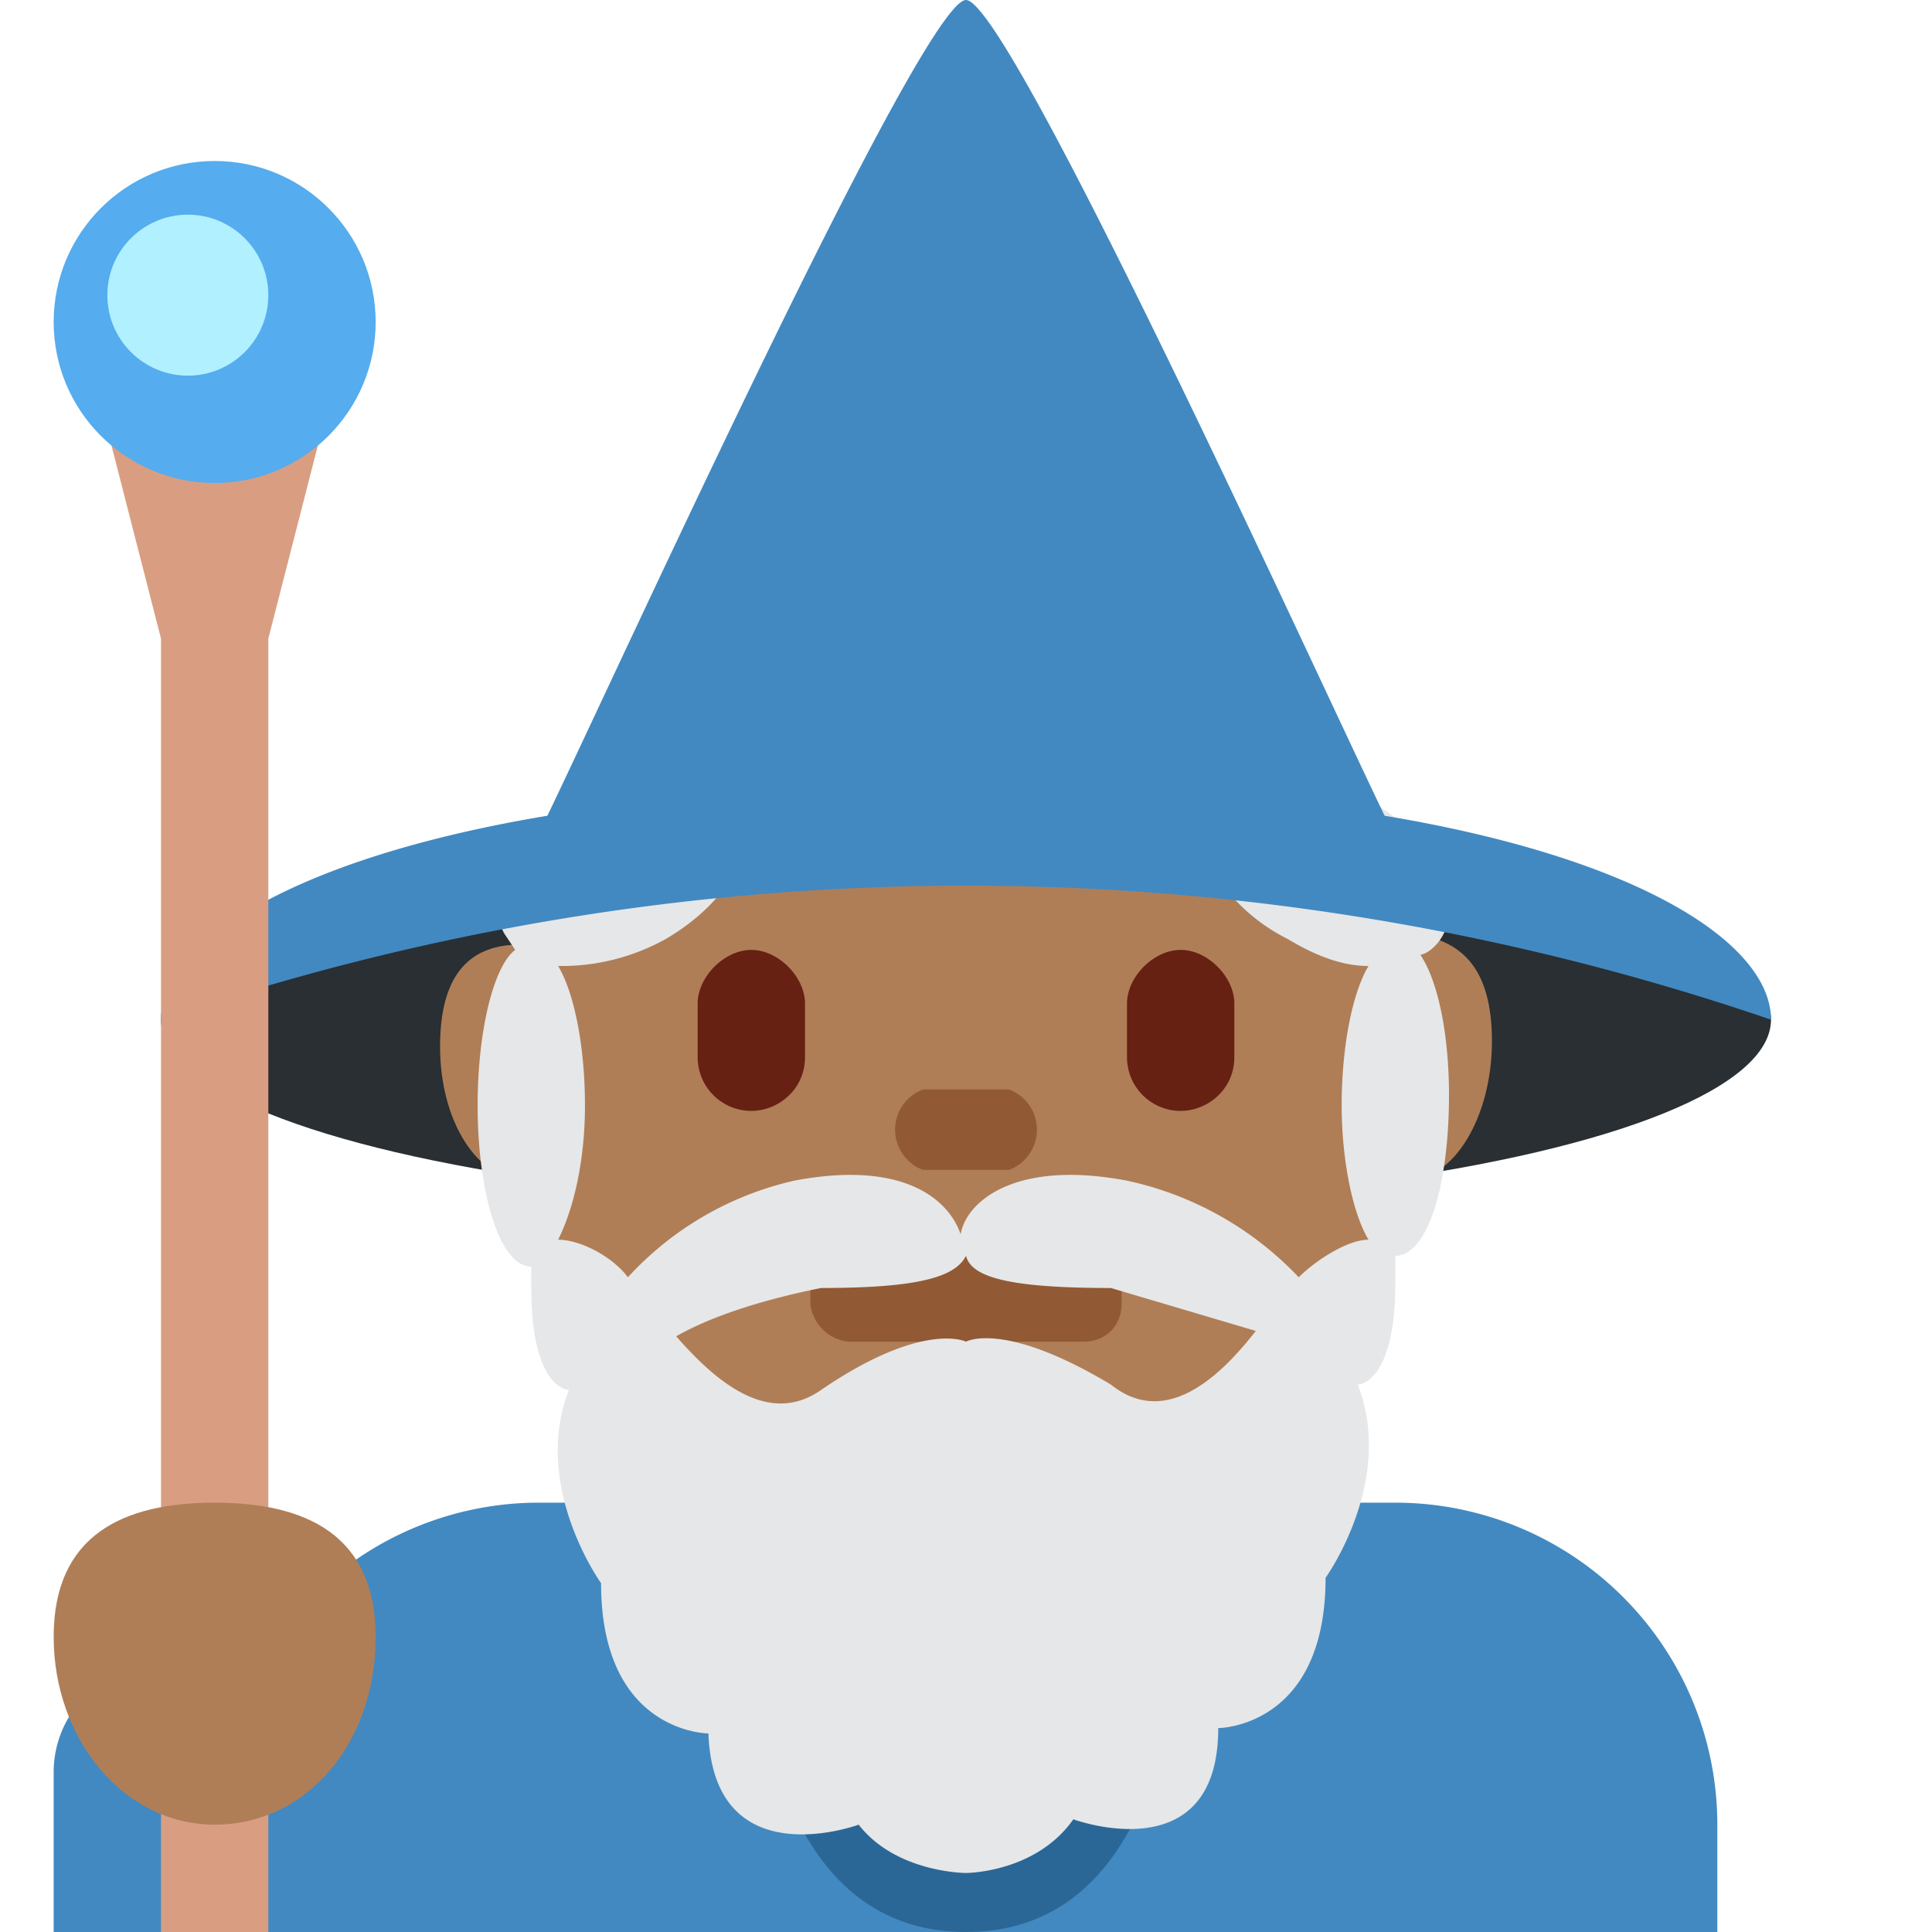 <svg xmlns="http://www.w3.org/2000/svg" viewBox="0 0 36 36"><path fill="#4289C1" d="M26 28H10a6 6 0 0 0-5.5 3.7A2 2 0 0 0 1 33v3h31v-2a6 6 0 0 0-6-6z"/><path fill="#2A6797" d="M14 27h8s1 9-4 9-4-9-4-9z"/><ellipse fill="#292F33" cx="18" cy="19" rx="15" ry="3.5"/><path fill="#AF7E57" d="M26.3 17.6c-.8-3.6-4.2-8.7-8.3-8.7s-7.5 5-8.3 8.7c-.9 0-1.5.5-1.5 1.9S8.9 22 9.8 22c1.1 4.3 4.4 8 8.2 8s7-3.7 8.2-8c.9 0 1.6-1.2 1.6-2.6 0-1.4-.6-1.9-1.5-2z"/><path fill="#662113" d="M14 20.7a1 1 0 0 1-1-1v-1c0-.5.5-1 1-1s1 .5 1 1v1c0 .6-.5 1-1 1zm8 0a1 1 0 0 1-1-1v-1c0-.5.5-1 1-1s1 .5 1 1v1c0 .6-.5 1-1 1z"/><path fill="#915A34" d="M18.8 21.8h-1.6a.8.8 0 0 1 0-1.5h1.6a.8.8 0 0 1 0 1.5zm1.4 3.2h-4.4a.8.8 0 0 1-.7-.7V24c0-.5.3-.8.7-.8h4.4c.4 0 .7.3.7.8v.3c0 .4-.3.7-.7.7z"/><path fill="#E6E7E8" d="M26.4 17.8c.2 0 .4-.2.5-.4.4-.7-.2-1.8-1.4-2.5s-2.5-.7-3 0c-.4.8.3 2 1.5 2.6.5.3 1 .5 1.5.5-.3.5-.5 1.5-.5 2.6 0 1 .2 2 .5 2.5-.4 0-1 .4-1.3.7A6.2 6.2 0 0 0 21 22c-2.1-.4-3 .4-3.1 1-.2-.6-1-1.4-3.1-1a6 6 0 0 0-3.1 1.8c-.3-.4-.9-.7-1.3-.7.3-.6.5-1.5.5-2.5 0-1.1-.2-2.1-.5-2.6a4 4 0 0 0 2-.5c1.2-.7 1.8-1.8 1.4-2.6-.4-.7-1.7-.7-3 0S9 16.7 9.4 17.4l.2.3c-.4.3-.7 1.5-.7 2.9 0 1.6.4 3 1 3v.4c0 1.9.7 1.9.7 1.9-.7 1.8.6 3.6.6 3.6 0 2.8 2 2.8 2 2.8C13.3 35 16 34 16 34c.7.9 2 .9 2 .9s1.3 0 2-1c0 0 2.7 1 2.7-1.7 0 0 2 0 2-2.8 0 0 1.3-1.8.6-3.6 0 0 .7 0 .7-1.9v-.5c.6 0 1-1.3 1-3 0-1.1-.2-2.2-.6-2.7zm-5.7 8c-2-1.2-2.7-.8-2.7-.8s-.8-.4-2.7.9c-1 .7-2-.2-2.7-1 .7-.4 1.7-.7 2.7-.9 1.8 0 2.5-.2 2.7-.6.1.4.8.6 2.7.6l2.7.8c-.7.9-1.7 1.8-2.7 1z"/><path fill="#4289C1" d="M25.8 15.2C24.5 12.5 18.8 0 18 0s-6.5 12.5-7.8 15.2C5.4 16 3 17.6 3 19a46.3 46.3 0 0 1 30 0c0-1.4-2.4-3-7.2-3.8z"/><path fill="#D99E82" d="M5 36H3V11.9L2 8h4l-1 3.9z"/><circle fill="#55ACEE" cx="4" cy="6" r="3"/><circle fill="#B0F0FF" cx="3.5" cy="5.5" r="1.5"/><path fill="#AF7E57" d="M7 30.5c0 2-1.3 3.5-3 3.5s-3-1.6-3-3.5S2.3 28 4 28s3 .6 3 2.5z"/></svg>